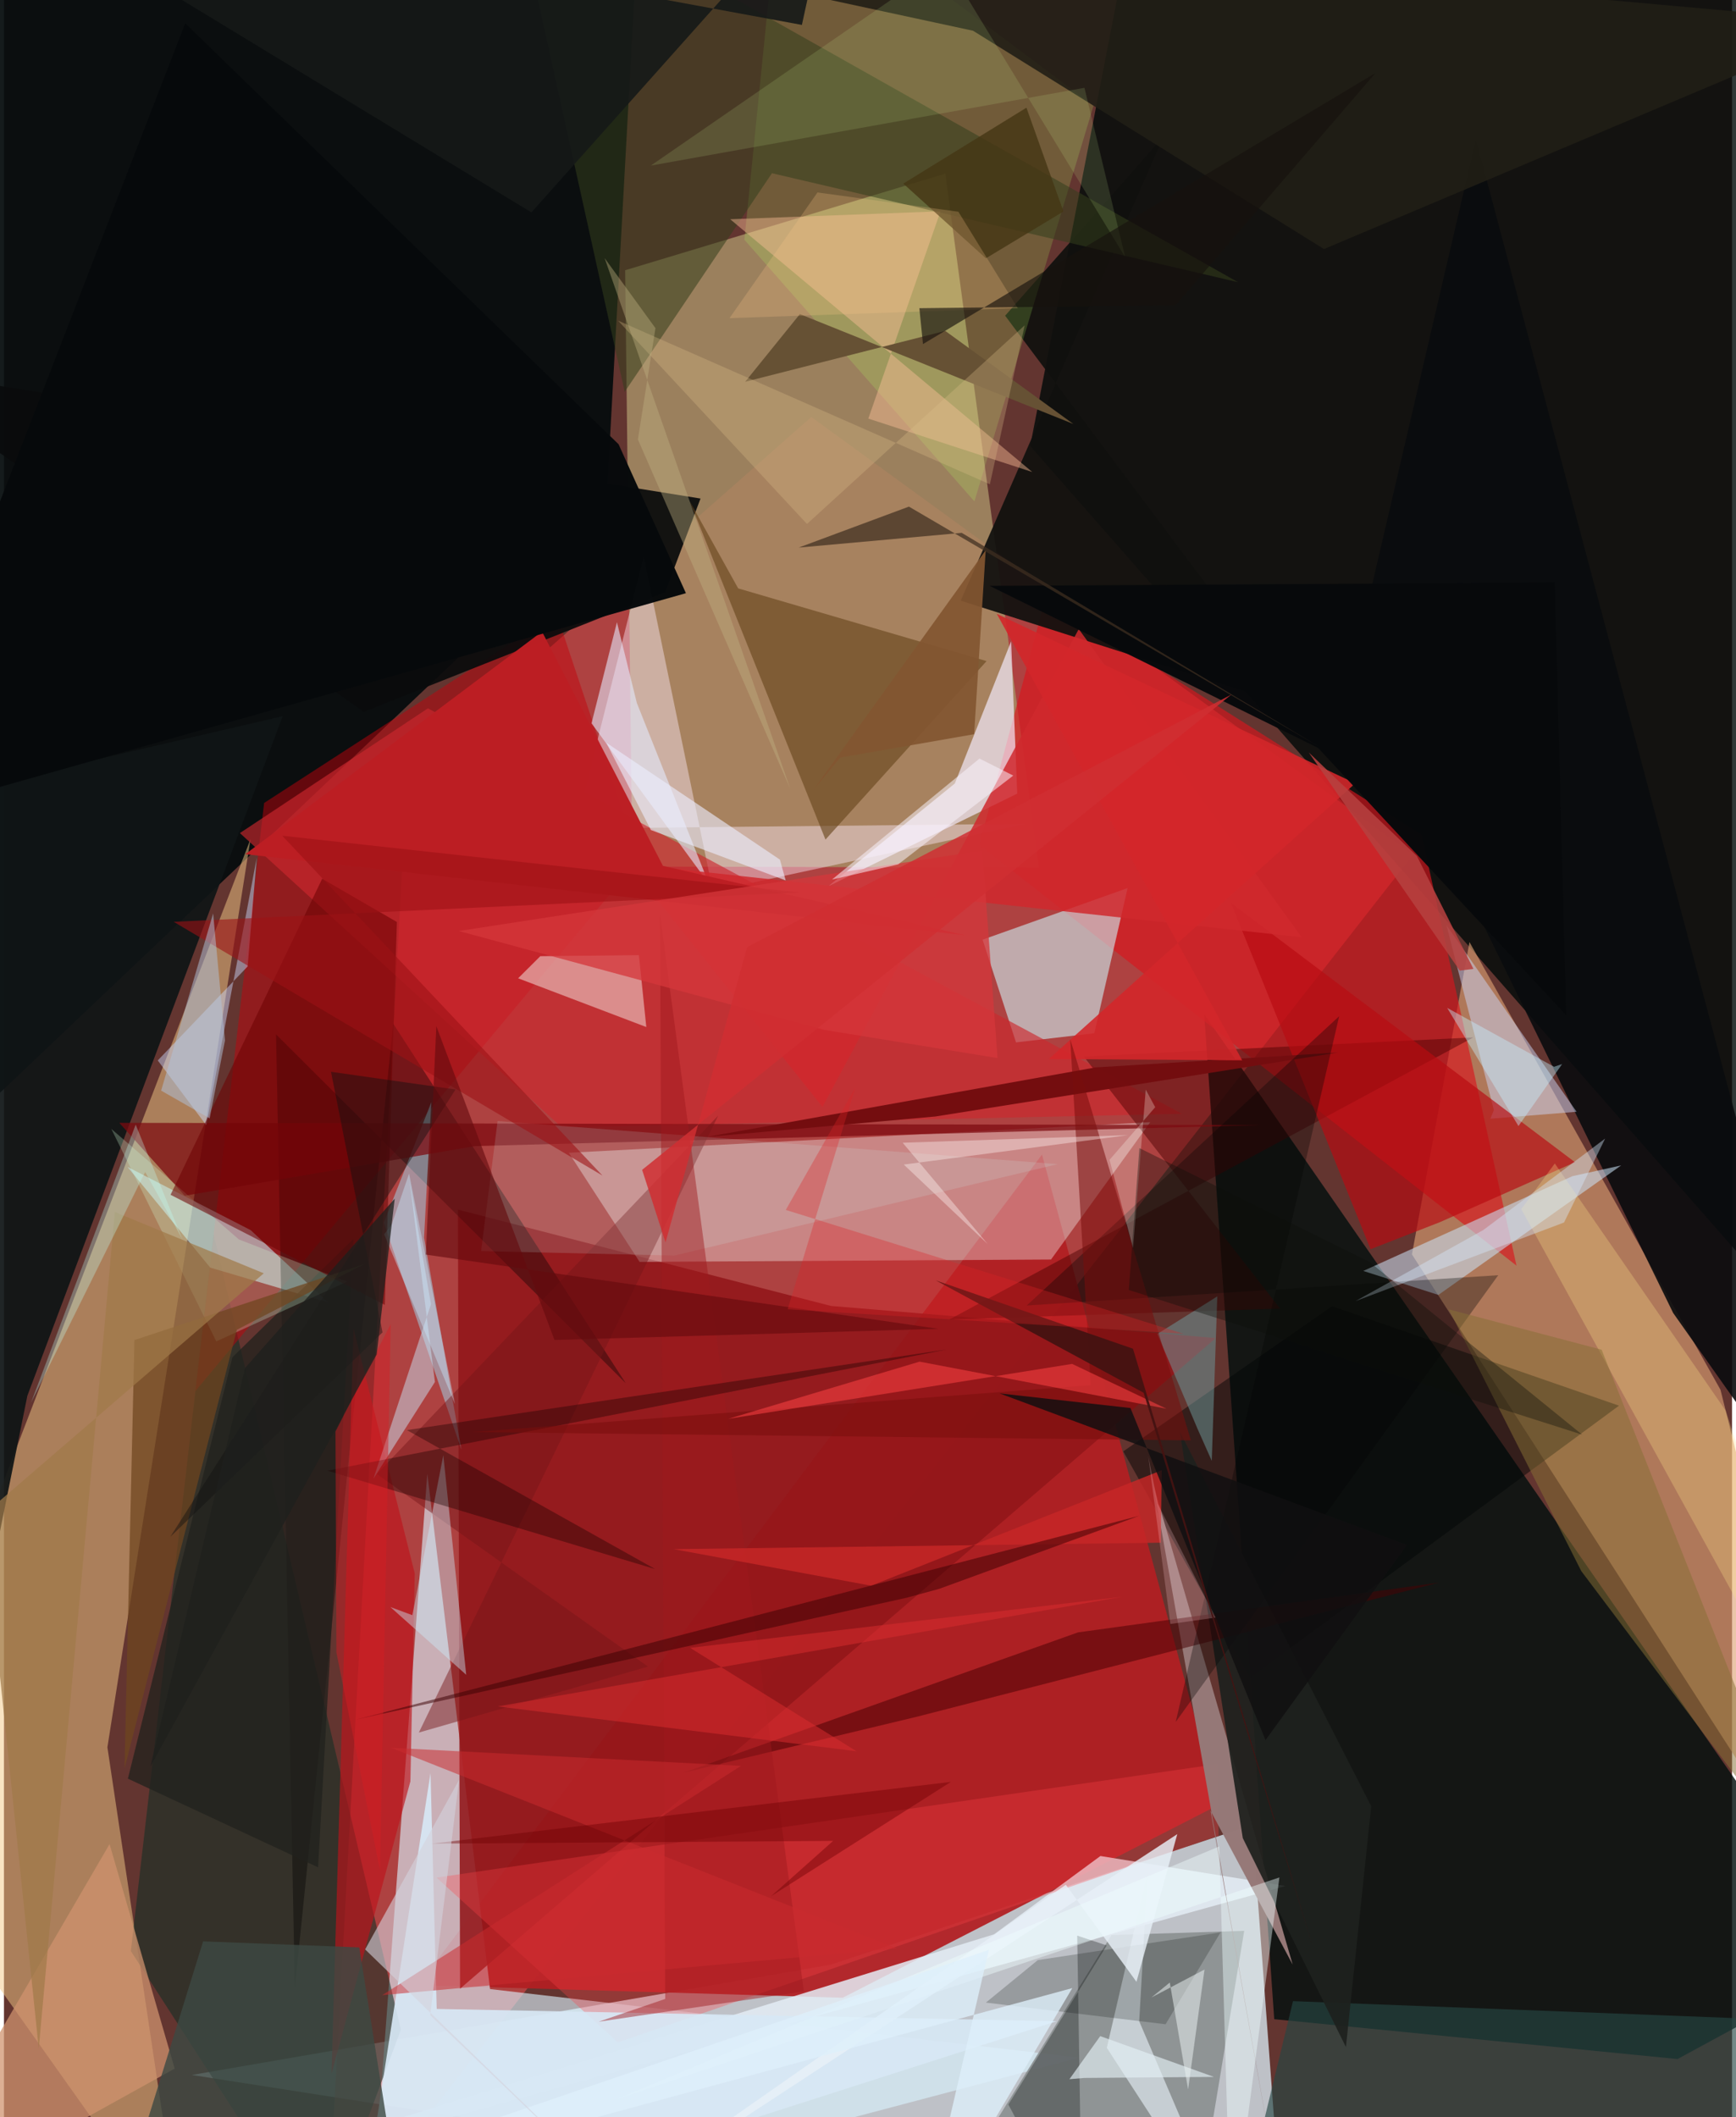 <svg xmlns="http://www.w3.org/2000/svg" width="228" height="278" viewBox="0 0 836 1024"><path fill="#633530" d="M0 0h836v1024H0z"/><path fill="#ddf0fb" fill-opacity=".745" d="M618.972 1086l-528.097-82.41 309.123-53.342 203.9-67.585z"/><path fill="#ff5253" fill-opacity=".482" d="M195.172 373.942L156.139 1086l525.479-672.527-291.051-211.777z"/><path fill="#000a09" fill-opacity=".812" d="M496.463 215.72l377.815 430.752L898-62H550.432z"/><path fill="#060c0d" fill-opacity=".937" d="M-62-62l30.862 618.266L291.07 250.35l16.617-301.218z"/><path fill="#04100f" fill-opacity=".824" d="M580.652 490.587l33.87 486.019 195.098 19.288L898 947.893z"/><path fill="#a68e66" fill-opacity=".839" d="M300.515 130.705l154.901-46.723 45.308 335.692-196.719-.558z"/><path fill="#b11f22" fill-opacity=".941" d="M405.76 966.242l181.871-93.308-85.456-314.503-301.677 401.706z"/><path fill="#f3c988" fill-opacity=".498" d="M50.045 845.093l69.226-439.253L-62 877.237 86.091 1086z"/><path fill="#dda275" fill-opacity=".62" d="M681.136 606.7L898 943.765l-67.585-271.57-121.428-216.54z"/><path fill="#daf3ff" fill-opacity=".616" d="M235.158 962.04l-30.35-249.216L176.787 1086l343.393-90.782z"/><path fill="#921619" fill-opacity=".878" d="M219.614 585.043l1.035 376.813 365.613-314.683-186.198-15.535z"/><path fill="#da151d" fill-opacity=".643" d="M471.858 408.606L731.72 612.142l-45.89-208.376-181.881-114.82z"/><path fill="#f9fefe" fill-opacity=".353" d="M307.51 610.332l199.032-1.15 47.996-66.43-281.272 14.804z"/><path fill="#112e25" fill-opacity=".565" d="M192.028 981.658l-90.64-384.908-40.003 346.905L153.228 1086z"/><path fill="#c4030c" fill-opacity=".482" d="M92.585 672.83l33.275-284.464 141.46-91.592 39.751 119.08z"/><path fill="#11110f" fill-opacity=".929" d="M626.746 342.787L484.334 152.695l76.628-86.698-98.108 224.524z"/><path fill="#cdfafe" fill-opacity=".565" d="M527.493 499.744l-37.889 4.43-16.171-49.685 70.165-24.97z"/><path fill="#0a0b0c" fill-opacity=".933" d="M-60.802 177.215l234.819 167.1 145.854-57.932 17.108-45.255z"/><path fill="#feeeff" fill-opacity=".416" d="M342.944 431.02l-33.442-161.903-33.155 131.591 218.021-2.257z"/><path fill="#8c9192" fill-opacity=".937" d="M535.81 935.905l64.193-2.03L574.776 1086H442.715z"/><path fill="#101516" fill-opacity=".929" d="M134.85 346.388L11.317 675.101l-50.12 248.288-13.35-533.484z"/><path fill="#c4e0e7" fill-opacity=".612" d="M156.864 629.983l-57.068-16.884-40.017-48.701 59.584 30.58z"/><path fill="#e4ecf4" fill-opacity=".851" d="M-7.225 1086l486.232-150.458 51.43-37.856 89.57 14.499z"/><path fill-opacity=".365" d="M131.632 500.303l169.133 168.662-112.458-173.87-47.595 466.61z"/><path fill="#090c0e" fill-opacity=".902" d="M807.518 635.044l89.165 126.4L712.074 67.453l-58.797 252.296z"/><path fill="#67461c" fill-opacity=".624" d="M397.43 406.069l-65.59-163.463 23.356 41.976 120.162 35.167z"/><path fill="#f4edff" fill-opacity=".675" d="M398.728 428.7l61.28-49.754 27.23-68.766 2.963 73.664z"/><path fill="#cc272d" fill-opacity=".643" d="M114.139 402.933l155.624 142.251 300.142-6.469-364.809-196.114z"/><path fill="#cbe4f8" fill-opacity=".549" d="M693.932 626.31l88.443-62.65-23.572 5.208-101.213 45.84z"/><path fill="#000606" fill-opacity=".471" d="M541.48 701.987l61.265 109.508 178.56-131.623-138.793-48.11z"/><path fill="#b0ff64" fill-opacity=".188" d="M376.107-62l-17.906 177.956 111.28 126.561L527.106 51.1z"/><path fill="#be141b" fill-opacity=".647" d="M196.626 861.548l2.104-100.532-29.627-118.52-10.646 360.494z"/><path fill="#e8bbb9" fill-opacity=".667" d="M307.167 461.97l-47.68.493-10.743 10.702 62.004 23.575z"/><path fill="#a1e6fc" fill-opacity=".463" d="M203.227 598.564l18.085 102.646-37.55-109.84 22.996-58.283z"/><path fill="#d0926e" fill-opacity=".737" d="M-62 1080.698V1086L51.09 891.928l31.503 108.575z"/><path fill="#343f1d" fill-opacity=".545" d="M244.632-62l352.364 198.48-225.462-52.694-71.232 105.745z"/><path fill="#cdd6f7" fill-opacity=".49" d="M760.798 537.722l-41.71 3.36 1.687-4.177-22.938-89.443z"/><path fill="#4a0000" fill-opacity=".463" d="M617.336 632.914l-94.94-121.906 188.46-9.25L457.39 638.19z"/><path fill="#ff4149" fill-opacity=".31" d="M297.016 987.846l-87.774-79.718 377.988-54.952.361 34.708z"/><path fill="#264644" fill-opacity=".643" d="M898 978.417l-274.396-10.531-24.176 99.695 243.276-32.138z"/><path fill="#967978" fill-opacity=".996" d="M623.443 950.198l-39.732-74.429 29.68 165.526-57.27-322.938z"/><path fill="#7d0a10" fill-opacity=".725" d="M87.447 578.323L55.79 543.075l551.909 1.09-379.785 10.158z"/><path fill="#b70b11" fill-opacity=".671" d="M661.108 604.21l33.775-13.183 65.145-28.905-166.41-125.366z"/><path fill="#211f16" fill-opacity=".898" d="M468.805 14.868l169.796 105.59L898 10.964l-767.924-69.08z"/><path fill="#cbdbff" fill-opacity=".459" d="M97.87 544.225l24.43-129.362-4.42 52.57L74.407 512.9z"/><path fill="#d9e3e8" fill-opacity=".741" d="M533.527 990.452l61.95 95.548-46.273-108.39 4.155-72.398z"/><path fill="#d7e8f5" fill-opacity=".914" d="M206.355 857.525L170.981 1086l338.325-108.427-299.953-5.926z"/><path fill="#ffc19a" fill-opacity=".431" d="M453.074 102.21l-34.923 100.248 79.323 25.841-146.14-122.254z"/><path fill="#e6ecff" fill-opacity=".576" d="M306.168 340l-9.621-39.037-12.304 48.873 56.796 77.635z"/><path fill="#21221d" fill-opacity=".761" d="M110.51 656.463l-50.554 203.81 92.01 42.886 17.124-303.973z"/><path fill="#cf292d" fill-opacity=".847" d="M302.27 417.787l325.55 35.537L519.958 304.26 395.976 535.4z"/><path fill="#d0ffd9" fill-opacity=".259" d="M102.711 648.781L51.928 545.999l61.704 53.462 52.43 20.402z"/><path fill="#bc1f24" fill-opacity=".996" d="M464.971 452.356L116.774 413.14l143.523-107.654 58.5 113.307z"/><path fill="#771619" fill-opacity=".467" d="M311.594 806.07l-110.89 31.91 144.8-298.376L180.39 712.94z"/><path fill="#665134" d="M455.349 160.03l61.97 45.023-132.283-53.125-26.467 32.727z"/><path fill="#6d0002" fill-opacity=".553" d="M184.24 631.11l5.854-185.168-36.145-20.938-73.354 152.87z"/><path fill="#1e211e" fill-opacity=".918" d="M568.876 692.505l30.427 196.502 49.904 101.095 12.252-116.486z"/><path fill="#480103" fill-opacity=".522" d="M519.613 789.52l174.458-24.056-252.259 64.817-113.195 27.147z"/><path fill="#740d0f" fill-opacity=".996" d="M450.56 540.013l194.993-30.964-117.472 7.224-188.22 33.64z"/><path fill="#cefefd" fill-opacity=".149" d="M324.307 607.266l185.467-44.205-270.957-20.879-7.99 62.926z"/><path fill="#020701" fill-opacity=".204" d="M500.17 948.019l88.359-13.37-26.562 44.412-86.949-10.476z"/><path fill="#ffe48a" fill-opacity=".278" d="M750.249 562.727l-16.218 22.087L898 882.699l-65.05-200.387z"/><path fill="#3d4943" fill-opacity=".808" d="M171.896 941.886l18.02 113.692L50.675 1086l45.674-147.028z"/><path fill="#6e9b9d" fill-opacity=".506" d="M557.973 645.172l19.396 45.787 6.932 15.601 2.679-79.543z"/><path fill="#cbecfb" fill-opacity=".424" d="M197.565 781.205l-10.603-3.926 36.663 32.765-11.081-106.226z"/><path fill="#ecedfd" fill-opacity=".612" d="M378.175 425.833l-2.788-10.066-83.994-56.536 21.56 42.22z"/><path fill="#060506" fill-opacity=".325" d="M566.868 832.812L722.89 616.775l-228.072 14.637 151.124-139.908z"/><path fill="#c8ddf0" fill-opacity=".506" d="M208.49 668.412l-12.299-97.82 10.386 60.212-27.83 84.376z"/><path fill="#9e191d" fill-opacity=".463" d="M319.892 966.81l-32.2 11.018 99.277-14.657-69.602-520.838z"/><path fill="#6e451f" fill-opacity=".725" d="M174.494 611.316L63.131 648.14l-4.815 207.262 54.356-212.255z"/><path fill="#ddc08b" fill-opacity=".298" d="M476.957 234.227L297.06 155.065l91.417 98.362 105.313-96.062z"/><path fill="#e8f0f7" fill-opacity=".82" d="M263.859 1086l303.77-198.91-19.75 71.436-34.181-46.949z"/><path fill="#080d0d" fill-opacity=".306" d="M519.215 936.198L521.647 1086l-35.72-68.128 47.582-76.934z"/><path fill="#1c0000" fill-opacity=".384" d="M315.01 758.891l-158.498-47.57 299.658-58.636-261.239 39.008z"/><path fill="#ca2a2f" fill-opacity=".525" d="M182.986 964.985l248.977-22.626-244.698-97.023 169.291 8.757z"/><path fill="#d3272a" fill-opacity=".89" d="M653.738 378.868l-173.464-82.01L599.028 512.83l-93.52-.63z"/><path fill="#effeff" fill-opacity=".424" d="M587.924 893.04l-292.289 122.576 321.387-107.563L593.59 1086z"/><path fill="#866f36" fill-opacity=".514" d="M873.891 907.014l-100.985-254.21-73.94-19.515 64.106 126.605z"/><path fill="#070a0c" fill-opacity=".984" d="M87.689 11.263L-62 397.588l391.923-110.676-32.59-72.047z"/><path fill="#101110" fill-opacity=".443" d="M218.449 526.952l-60.23-8.562 24.92 126.036L80.5 743.271z"/><path fill="#780d0c" fill-opacity=".541" d="M525.715 669.964L226.648 692.66l347.567 3.992-58.386-194.078z"/><path fill="#d2fd95" fill-opacity=".141" d="M312.93 80.092l209.782-37.617 19.69 81.87-86.857-142.624z"/><path fill="#9c1116" fill-opacity=".588" d="M82.106 445.844l302.702-14.181-250.203-27.453L289.54 568.586z"/><path fill="#c62627" fill-opacity=".839" d="M559.657 746.153l-235.673 3.112 95.561 17.684 140.56-55.857z"/><path fill="#161918" fill-opacity=".902" d="M255.173 102.719L402.128-62l-16.109 74.055L-15.854-62z"/><path fill="#d4373a" fill-opacity=".757" d="M480.657 511.756l-7.319-100.376-253.312 38.918 176.8 47.82z"/><path fill="#650b0d" fill-opacity=".62" d="M204.08 606.81l247.975 35.901-185.716 5.391-57.164-151.753z"/><path fill="#3c0103" fill-opacity=".514" d="M170.12 831.76l379.157-98.635-96.806 35.333-15.91 4.347z"/><path fill="#080a0c" fill-opacity=".984" d="M635.755 361.766L755.78 491.081l-5.558-209.34-273.399 1.619z"/><path fill="#c2b182" fill-opacity=".4" d="M306.684 212.552l73.719 168.982-89.823-256.705 24.594 33.883z"/><path fill="#def0fb" fill-opacity=".788" d="M443.246 1086l33.242-142.922L58.501 1086l458.34-124.432z"/><path fill="#453613" fill-opacity=".792" d="M435.061 88.808l59.59-36.73 17.896 50.212-37.521 22.654z"/><path fill="#afc2d8" fill-opacity=".518" d="M99.492 540.917l-23.45-13.433 25.152-85.697 5.745 61.419z"/><path fill="#b6403f" fill-opacity=".875" d="M683.547 414.04l27.343 54.577-6.642.827-72.993-105.474z"/><path fill="#100f10" fill-opacity=".824" d="M544.968 681.009l-63.328-7.075 197.152 73.306-68.484 94.378z"/><path fill="#fcfdf2" fill-opacity=".271" d="M546.237 603.678l6.118-76.675 4.59 8.512-22.105 25.465z"/><path fill="#835631" fill-opacity=".922" d="M404.538 366.42l64.807-11.309 5.596-88.978-83.513 116.15z"/><path fill="#d92c2f" fill-opacity=".522" d="M541.011 772.294l-302.156 53.043 173.606 21.691-80.514-50.018z"/><path fill="#d41d23" fill-opacity=".467" d="M181.896 904.482l5.2-264.08-26.706 51.945.428 106.826z"/><path fill="#6d0003" fill-opacity=".424" d="M458.084 861.842l-86.958 55.27 30.015-26.745-194.186 1.343z"/><path fill="#e3eff4" fill-opacity=".651" d="M530.346 984.798l55.01 19.731-62.738.505-7.178.6z"/><path fill="#d7e9fc" fill-opacity=".412" d="M715.672 594.916L653.88 629.28l100.85-38.004 19.87-40.585z"/><path fill="#3f2e21" fill-opacity=".718" d="M437.8 245.027l198.176 115.988-172.621-103.287-78.888 7.116z"/><path fill="#a07a49" fill-opacity=".718" d="M-10.049 732.795l135.74-116.942-72.04-29.643L16.84 990.817z"/><path fill="#0d100a" fill-opacity=".357" d="M763.488 693.888l-219.324-69.977 5.129-68.61 111.28 55.024z"/><path fill="#c9ebfe" fill-opacity=".404" d="M187.606 592.146l8.373-24.533 22.189 111.431-34.236-82.055z"/><path fill="#f74041" fill-opacity=".573" d="M516.748 659.67l45.64 21.686-119.435-22.78-92.596 27.679z"/><path fill="#ffc7d3" fill-opacity=".231" d="M553.567 704.229l10.71 81.221 21.854-3.07-27.944-55.056z"/><path fill="#befef6" fill-opacity=".31" d="M63.718 543.947L13.145 678.329l55.171-111.46 17.925 32.322z"/><path fill="#441211" fill-opacity=".945" d="M546.189 652.326l86.83 288.777-81.671-267.475-100.608-54.364z"/><path fill="#fff3f0" fill-opacity=".396" d="M543.865 549.013l-108.557 14.243 40.633 38.481-41.16-49.03z"/><path fill="#cf2f32" fill-opacity=".847" d="M593.771 335.96l-285.04 229.847 11.314 35.117 39.48-142.84z"/><path fill="#ebf1f2" fill-opacity=".525" d="M572.857 1010.615l7.94-58.021-25.698 13.528 8.896-7.242z"/><path fill="#1f201d" fill-opacity=".769" d="M180.315 655.107L70.82 854.435l45.83-192.807 72.382-81.869z"/><path fill="#f9f3fe" fill-opacity=".525" d="M471.934 366.89l16.335 8.23-55.695 42.963-31.972 7.317z"/><path fill="#fdc788" fill-opacity=".239" d="M351.005 153.875l42.557-60.797 68.164 9.332 28.73 46.638z"/><path fill="#c4f1ff" fill-opacity=".42" d="M753.8 514.651l-21.129 29.975-34.49-57.15 51.72 28.493z"/><path fill="#16120e" fill-opacity=".639" d="M566.79 147.649l96.765-112.387L444.6 166.422l-1.75-17.35z"/><path fill="#da2325" fill-opacity=".329" d="M379.133 633.266l191.555 11.839-192.467-59.907 33.63-59.167z"/><path fill="#d4d2dc" fill-opacity=".6" d="M322.238 1086L206.213 974.702l13.962-113.806-45.451 81.962z"/></svg>